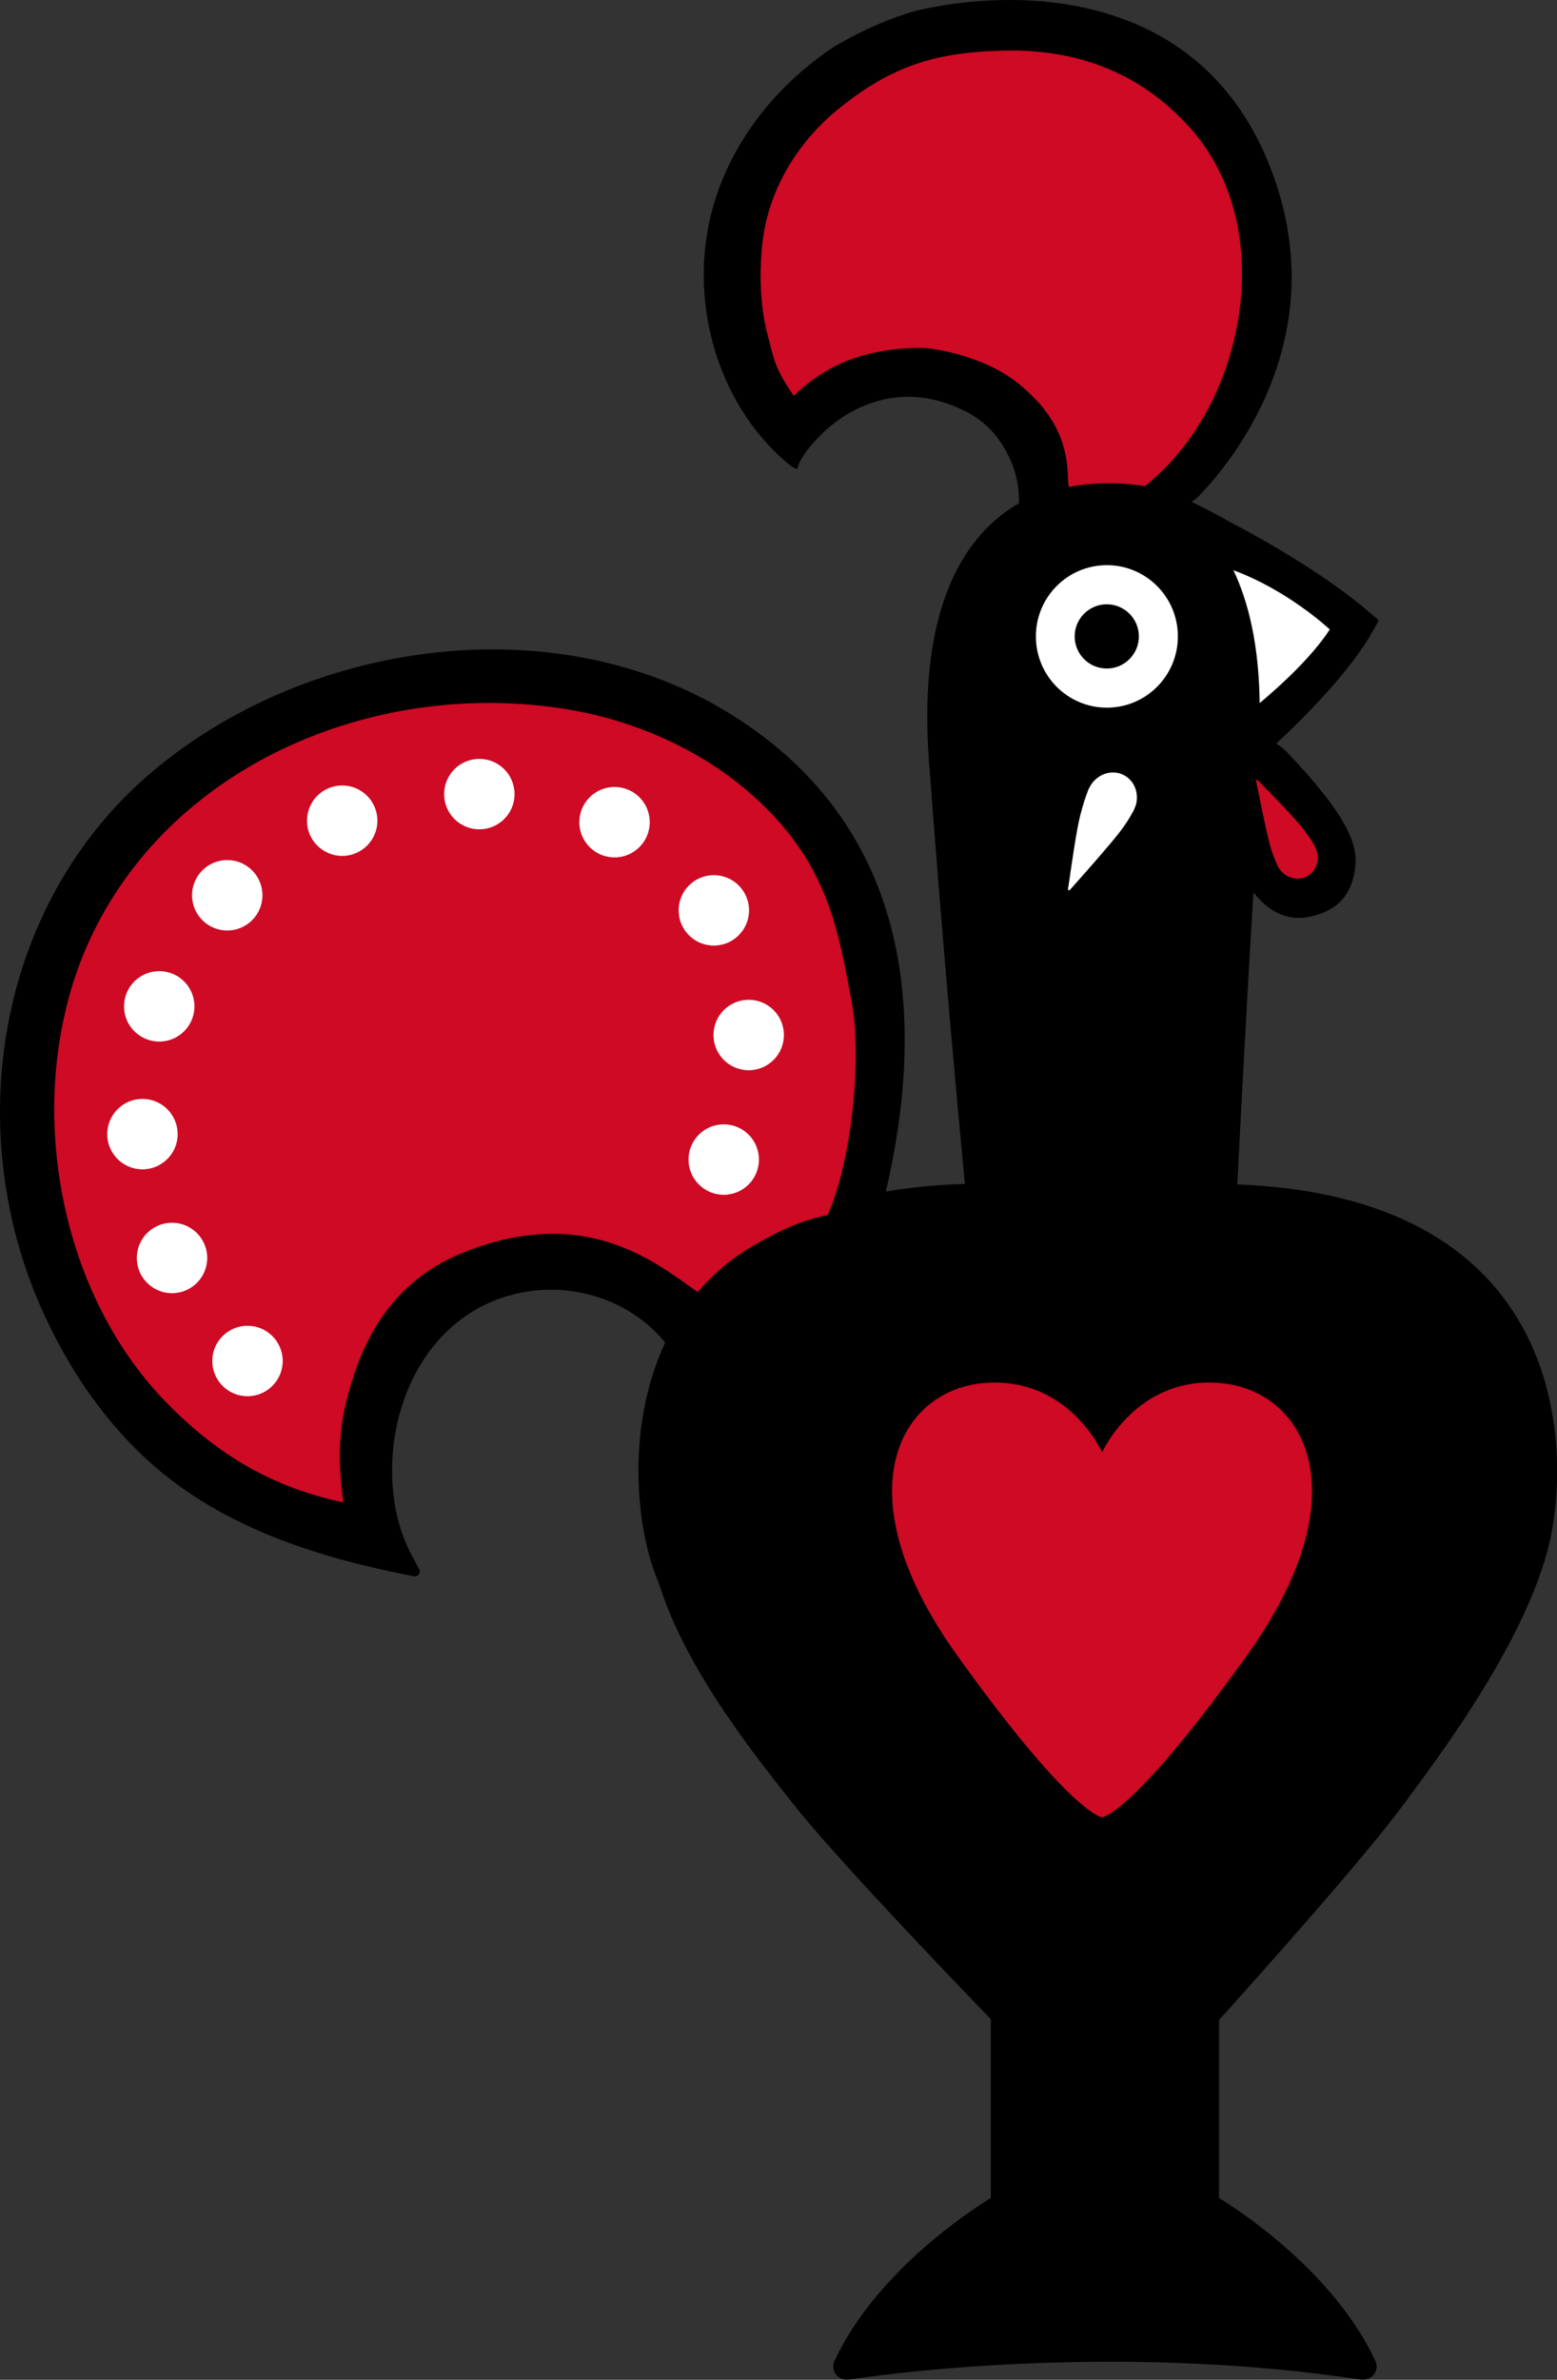 <?xml version="1.0" encoding="UTF-8"?><svg id="Layer_2" xmlns="http://www.w3.org/2000/svg" viewBox="0 0 135.32 206.75"><rect x="0" y="0" width="135.32" height="206.75" fill="#333333" stroke="none"/><defs><style>.cls-1{fill:#fff;}.cls-2{fill:#ce0a24;}</style></defs><g id="_1"><path id="barci_black" d="m107.54,102.89c.24-4.86.83-16.27,1.4-25.37,1.05,1.36,2.68,2.62,4.95,2.11,1.12-.25,3.7-.95,3.92-4.65.13-2.17-1.49-4.92-5.86-9.53-.25-.27-.6-.57-1.02-.86,2.5-2.33,6.47-6.31,8.41-9.81l.49-.88-.76-.66c-4-3.45-9.66-6.58-12.26-7.94-1.24-.7-2.31-1.25-3.23-1.69.16-.13.32-.25.49-.39,2.41-2.44,12.46-13.84,6.12-29.2C103.95-1.12,88.14-1.04,79.76.9c-3.05.81-5.9,2.35-7.21,3.12-5.44,3.59-9.67,9.08-10.97,15.59-1.41,7.08.79,14.95,6.1,19.95,1.06.99,1.46,1.26,1.67,1.13-.13.09.2-1.31,2.5-3.39.69-.62,4.74-4.17,10.35-2.28,3.16,1.06,4.6,2.71,5.63,4.97.5,1.1.77,2.49.73,3.75-.09.05-.19.09-.28.15-4.18,2.53-8.57,8.46-7.54,22.29,1.2,16.06,2.41,29.22,3.12,36.68-2.5.07-4.78.3-6.87.66,3.4-14.54,2.65-31.41-13.41-41.43-15.29-9.54-36.83-6.48-50.38,4.98C-.37,78.57-3.48,98.42,3.88,114.3c.65,1.41,1.37,2.78,2.16,4.11,2.35,3.95,5.33,7.51,9,10.29,3.74,2.82,8.04,4.77,12.49,6.16,2.77.87,5.6,1.53,8.44,2.08.36.07.63-.32.45-.63-.19-.33-.34-.65-.41-.77-.82-1.43-1.37-3.01-1.66-4.63-1.03-5.82.84-12.6,5.68-16.26,4.56-3.45,11.07-3.47,15.66-.04.79.59,1.5,1.27,2.12,2.03-2.72,5.84-2.62,12.24-1.86,16.4.53,2.88,1.11,3.88,1.48,5,2.48,7.64,9.17,15.69,11.49,18.66,3.5,4.46,13.51,14.91,17.19,18.72v15.54c-1.28.78-9.91,6.22-13.59,14.17-.39.84.35,1.75,1.3,1.6,6.5-.97,14.72-1.54,22.61-1.55,7.93,0,15.36.57,21.82,1.55.95.14,1.68-.77,1.29-1.6-3.69-7.96-12.34-13.41-13.59-14.17v-15.47c3.38-3.75,12.78-14.26,16.08-18.79,2.22-3.05,11.18-14.55,12.84-23.66,1.67-9.15.11-29.07-27.32-30.14Zm8.04-48.2c-1.57,2.39-4.24,4.84-6.09,6.39-.07-5.02-.97-8.76-2.28-11.54,4.8,1.77,8.38,5.15,8.38,5.15Z"/><path id="barci_red" class="cls-2" d="m114.29,73.54c.5.98.18,2.14-.72,2.61-.8.41-1.78.13-2.34-.61h0s-.03-.04-.07-.11c-.04-.06-.08-.13-.12-.2s-.07-.14-.09-.21c-.17-.37-.41-.95-.62-1.76-.31-1.19-.81-3.67-1.06-4.91-.09-.45-.13-.56-.06-.59.07-.04.13.05.45.38.92.93,2.78,2.84,3.43,3.66.55.7.88,1.19,1.08,1.52.05.07.1.15.14.23Zm-48.34-3.94c-4.55-4.29-10.61-6.97-16.56-7.96-16.24-2.72-34.06,4.39-41.36,19.52-6.19,12.83-3.54,30.55,6.49,40.75,4.6,4.68,9.33,7.33,15.28,8.61.16.03-.81-4,.2-8.34,1.15-4.91,3.52-10.71,10.41-13.42,10.53-4.14,16.61.95,20.22,3.49,2.3-2.58,3.95-3.59,6.39-4.88,1.9-1,3.12-1.41,4.92-1.82,2.08-4.65,3-13.6,2.08-18.52-1.17-6.23-2.03-11.75-8.07-17.44Zm40.17,50.56c-7.23-.65-10.23,5.79-10.33,6.01-.1-.21-3.09-6.66-10.33-6.01-7.36.66-12.29,9.65-2.32,23.59,9.65,13.48,12.46,14.11,12.64,14.14h0s0,0,0,0h0s0,0,0,0c.18-.03,2.99-.66,12.64-14.14,9.97-13.94,5.04-22.92-2.32-23.59Zm-13.31-78.72v.18c.02.22.04.39.06.54l.02.11s.02.02.03.03c2.35-.44,4.7-.38,6.58-.06h0c4.09-3.27,7.02-8.35,8.06-14.19,1.16-6.53-.33-12.69-4.1-16.91-4-4.48-9.23-6.75-15.54-6.75-.31,0-.59,0-.85.01-6.08.15-9.83,1.5-14.33,5.17-1.77,1.44-5.94,5.5-6.52,11.93-.32,3.52.09,6.09.5,7.62.07.28.14.53.2.77.35,1.43.59,2.38,2.07,4.5.02-.02.04-.04.06-.06,1.78-1.71,3.84-2.89,6.1-3.49,1.62-.43,3.32-.64,5.06-.61.74.01,5.18.6,8.26,3.06,4.08,3.26,4.26,6.44,4.35,8.14Z"/><path id="barci_white" class="cls-1" d="m94.66,68.47c.55-1.16,1.88-1.68,2.96-1.16.95.46,1.4,1.57,1.1,2.63h0s-.02.06-.06.15c-.03.09-.06.17-.1.26s-.08.16-.13.23c-.22.43-.6,1.05-1.21,1.83-.89,1.13-2.85,3.35-3.84,4.46-.36.41-.43.51-.51.48-.09-.04-.04-.16.04-.69.22-1.52.66-4.62.97-5.8.26-1.02.48-1.67.65-2.09.03-.1.07-.2.12-.3Zm7.71-13.18c0,3.42-2.76,6.19-6.17,6.19s-6.17-2.77-6.17-6.19,2.76-6.19,6.17-6.19,6.17,2.77,6.17,6.19Zm-3.39,0c0-1.54-1.25-2.79-2.79-2.79s-2.79,1.25-2.79,2.79,1.25,2.79,2.79,2.79,2.79-1.25,2.79-2.79Zm8.22-5.75c1.32,2.78,2.22,6.52,2.28,11.54,1.85-1.55,4.52-4,6.09-6.39,0,0-3.58-3.38-8.38-5.15Z"/><path class="cls-1" d="m53.41,68.37c-1.69,0-3.06,1.37-3.06,3.06s1.37,3.06,3.06,3.06,3.06-1.37,3.06-3.06-1.37-3.06-3.06-3.06Z"/><path class="cls-1" d="m62.04,82.15c1.69,0,3.06-1.37,3.06-3.06s-1.37-3.06-3.06-3.06-3.06,1.37-3.06,3.06,1.37,3.06,3.06,3.06Z"/><path class="cls-1" d="m65.07,86.86c-1.69,0-3.06,1.37-3.06,3.06s1.37,3.06,3.06,3.06,3.06-1.37,3.06-3.06-1.37-3.06-3.06-3.06Z"/><path class="cls-1" d="m21.51,115.18c-1.69,0-3.06,1.37-3.06,3.06s1.37,3.06,3.06,3.06,3.06-1.37,3.06-3.06-1.37-3.06-3.06-3.06Z"/><path class="cls-1" d="m14.95,106.23c-1.69,0-3.06,1.37-3.06,3.06s1.37,3.06,3.06,3.06,3.06-1.37,3.06-3.06-1.37-3.06-3.06-3.06Z"/><path class="cls-1" d="m15.44,98.53c0-1.69-1.37-3.06-3.06-3.06s-3.06,1.37-3.06,3.06,1.37,3.06,3.06,3.06,3.06-1.37,3.06-3.06Z"/><path class="cls-1" d="m13.84,90.49c1.69,0,3.06-1.37,3.06-3.06s-1.37-3.06-3.06-3.06-3.06,1.37-3.06,3.06,1.37,3.06,3.06,3.06Z"/><path class="cls-1" d="m19.75,80.84c1.69,0,3.06-1.37,3.06-3.06s-1.37-3.06-3.06-3.06-3.06,1.37-3.06,3.06,1.37,3.06,3.06,3.06Z"/><path class="cls-1" d="m29.74,68.24c-1.69,0-3.06,1.37-3.06,3.06s1.37,3.06,3.06,3.06,3.06-1.37,3.06-3.06-1.37-3.06-3.06-3.06Z"/><path class="cls-1" d="m41.66,65.93c-1.69,0-3.06,1.37-3.06,3.06s1.37,3.06,3.06,3.06,3.06-1.37,3.06-3.06-1.37-3.06-3.06-3.06Z"/><path class="cls-1" d="m62.9,97.68c-1.69,0-3.06,1.37-3.06,3.06s1.37,3.06,3.06,3.06,3.06-1.37,3.06-3.06-1.37-3.06-3.06-3.06Z"/></g></svg>